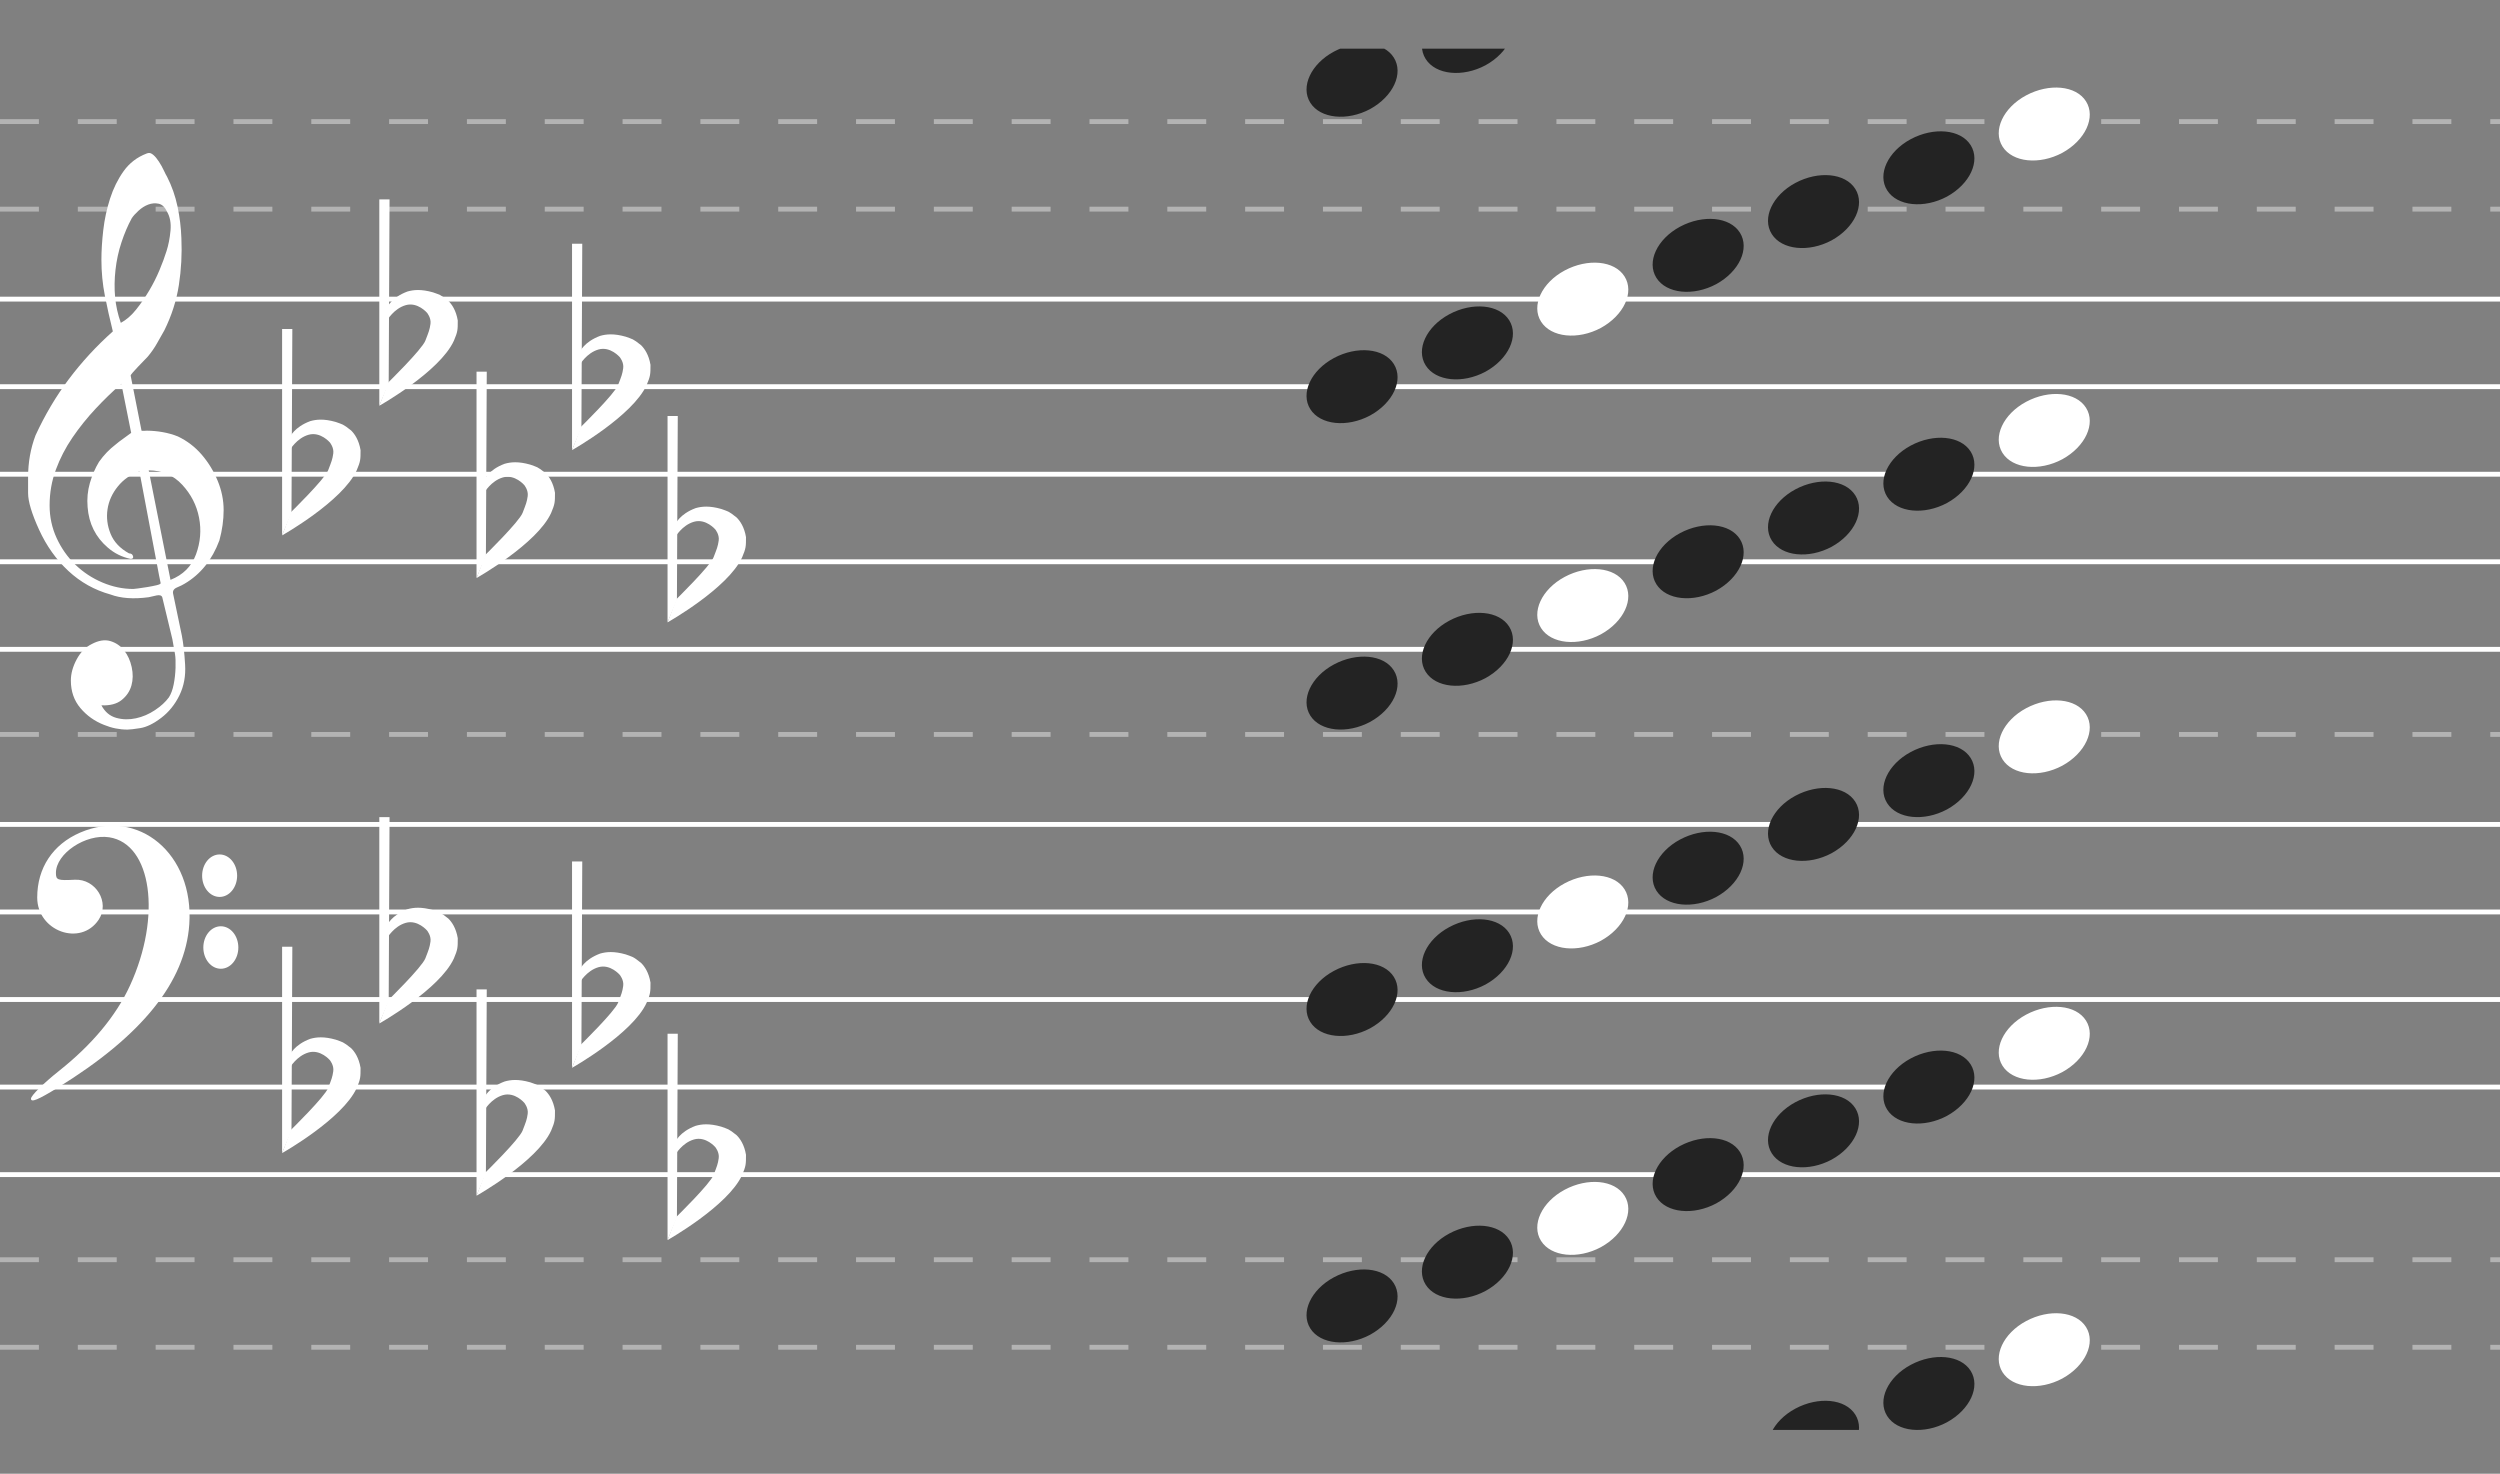 <svg width="514" height="303" viewBox="0 0 514 303" fill="none" xmlns="http://www.w3.org/2000/svg">
<rect x="0" y="0" width="514" height="303" fill="#808080" stroke="none"/>
<line y1="25" x2="514" y2="25" stroke="white" stroke-opacity="0.4" stroke-dasharray="8 8"/>
<line y1="43" x2="514" y2="43" stroke="white" stroke-opacity="0.4" stroke-dasharray="8 8"/>
<path d="M0 61.5H514" stroke="white"/>
<path d="M0 79.5H514" stroke="white"/>
<path d="M0 97.5H514" stroke="white"/>
<path d="M0 115.5H514" stroke="white"/>
<path d="M0 133.5H514" stroke="white"/>
<line x1="4.2447e-08" y1="151" x2="514" y2="151" stroke="white" stroke-opacity="0.4" stroke-dasharray="8 8"/>
<path d="M0 169.5H514" stroke="white"/>
<path d="M0 187.5H514" stroke="white"/>
<path d="M0 205.5H514" stroke="white"/>
<path d="M0 223.5H514" stroke="white"/>
<path d="M0 241.5H514" stroke="white"/>
<line x1="4.2447e-08" y1="259" x2="514" y2="259" stroke="white" stroke-opacity="0.4" stroke-dasharray="8 8"/>
<line x1="4.2447e-08" y1="277" x2="514" y2="277" stroke="white" stroke-opacity="0.4" stroke-dasharray="8 8"/>
<path d="M28.663 96.938C26.878 97.542 25.403 98.563 24.238 99.999C23.073 101.435 22.363 103.004 22.108 104.705C21.853 106.406 22.062 108.088 22.736 109.751C23.41 111.414 24.675 112.756 26.532 113.777C26.969 113.777 27.242 113.966 27.352 114.344C27.461 114.722 27.297 114.91 26.86 114.91C25.076 114.533 23.51 113.758 22.162 112.586C19.649 110.431 18.266 107.654 18.011 104.252C17.865 102.551 18.02 100.907 18.475 99.319C18.93 97.731 19.558 96.276 20.36 94.953C21.343 93.555 22.508 92.345 23.856 91.325C23.928 91.249 24.138 91.079 24.484 90.814C24.83 90.55 25.167 90.304 25.494 90.077C25.822 89.851 26.314 89.492 26.969 89L24.948 78.908C23.164 80.457 21.398 82.168 19.65 84.039C17.901 85.91 16.317 87.885 14.897 89.964C13.477 92.043 12.339 94.245 11.483 96.569C10.627 98.894 10.199 101.341 10.199 103.912C10.199 106.293 10.682 108.532 11.647 110.63C12.612 112.728 13.896 114.552 15.498 116.101C17.1 117.651 18.948 118.87 21.043 119.759C23.137 120.647 25.258 121.091 27.406 121.091C27.48 121.091 27.816 121.053 28.417 120.977C29.018 120.902 29.655 120.808 30.329 120.694C31.003 120.581 31.622 120.458 32.186 120.325C32.75 120.193 33.033 120.051 33.033 119.9L32.705 118.313C31.285 110.866 29.937 103.741 28.663 96.938ZM30.575 96.711L35.054 119.22C37.64 118.199 39.387 116.451 40.298 113.975C41.209 111.5 41.417 108.986 40.926 106.435C40.434 103.883 39.278 101.624 37.457 99.659C35.637 97.693 33.342 96.711 30.575 96.711ZM24.839 66.378C25.968 65.772 27.015 64.866 27.98 63.656C28.945 62.447 29.837 61.152 30.657 59.772C31.476 58.393 32.186 56.985 32.787 55.548C33.388 54.112 33.87 52.808 34.234 51.636C34.635 50.389 34.908 48.99 35.054 47.441C35.2 45.891 34.963 44.587 34.344 43.528C33.907 42.584 33.334 42.036 32.623 41.884C31.913 41.733 31.203 41.79 30.493 42.054C29.783 42.319 29.109 42.744 28.471 43.33C27.834 43.916 27.37 44.435 27.079 44.889C26.277 46.363 25.576 48.007 24.976 49.822C24.375 51.636 23.965 53.517 23.747 55.464C23.528 57.41 23.501 59.281 23.665 61.077C23.828 62.872 24.22 64.639 24.839 66.378ZM23.2 68.135C22.581 65.641 22.035 63.193 21.561 60.793C21.088 58.393 20.851 55.926 20.851 53.394C20.851 51.542 20.979 49.51 21.234 47.299C21.489 45.088 21.953 42.933 22.627 40.835C23.3 38.737 24.229 36.857 25.413 35.194C26.596 33.531 28.171 32.321 30.138 31.565C30.32 31.49 30.502 31.452 30.684 31.452C30.939 31.452 31.239 31.603 31.585 31.906C31.931 32.208 32.295 32.652 32.678 33.238C33.06 33.824 33.397 34.428 33.688 35.052C33.979 35.676 34.198 36.101 34.344 36.328C35.327 38.256 36.046 40.306 36.502 42.479C36.957 44.653 37.221 46.817 37.294 48.971C37.439 52.222 37.266 55.435 36.775 58.61C36.283 61.785 35.291 64.885 33.797 67.908C33.288 68.816 32.769 69.732 32.241 70.658C31.713 71.585 31.085 72.482 30.356 73.351C30.211 73.503 29.947 73.777 29.564 74.173C29.181 74.57 28.79 74.977 28.389 75.392C27.989 75.808 27.634 76.196 27.324 76.554C27.015 76.914 26.86 77.131 26.86 77.207L29.099 88.546C29.114 88.621 30.22 88.546 30.22 88.546C32.357 88.574 34.619 88.933 36.584 89.737C38.477 90.644 40.107 91.891 41.473 93.479C42.838 95.067 43.93 96.853 44.75 98.837C45.569 100.821 45.979 102.834 45.979 104.875C45.979 106.916 45.687 108.995 45.105 111.112C43.612 115.119 41.227 118.086 37.949 120.013C37.585 120.24 37.066 120.496 36.392 120.779C35.719 121.062 35.455 121.507 35.6 122.111C36.474 126.23 37.066 129.063 37.376 130.616C37.685 132.168 37.913 134.172 38.058 136.626C38.204 138.973 37.812 141.084 36.884 142.972C35.955 144.869 34.708 146.407 33.142 147.595C31.576 148.79 30.147 149.484 28.854 149.698C27.561 149.906 26.678 150.006 26.205 150.006C24.566 150.006 22.963 149.684 21.398 149.04C19.467 148.289 17.847 147.137 16.536 145.584C15.225 144.031 14.569 142.142 14.569 139.917C14.569 138.515 14.961 137.077 15.744 135.603C16.527 134.129 17.556 133.07 18.83 132.433C20.25 131.675 21.534 131.467 22.681 131.803C23.828 132.147 24.775 132.791 25.522 133.735C26.268 134.68 26.787 135.825 27.079 137.163C27.37 138.508 27.352 139.76 27.024 140.933C26.696 142.107 26.032 143.101 25.03 143.91C24.029 144.725 22.636 145.09 20.851 145.019C21.58 146.378 22.599 147.237 23.91 147.595C25.221 147.96 26.569 147.981 27.952 147.68C29.337 147.38 30.638 146.822 31.858 146.006C33.078 145.198 34.035 144.318 34.726 143.373C35.163 142.693 35.491 141.806 35.71 140.711C35.928 139.61 36.056 138.472 36.092 137.277C36.128 136.089 36.092 135.159 35.983 134.501C35.873 133.835 35.691 132.805 35.436 131.41C34.344 126.838 33.652 123.962 33.36 122.788C33.215 122.414 32.823 122.291 32.186 122.423C31.549 122.556 31.012 122.679 30.575 122.788C27.443 123.21 24.821 123.017 22.709 122.225C19.431 121.318 16.545 119.701 14.05 117.377C11.556 115.053 9.553 112.237 8.042 108.929C6.53 105.622 5.775 103.108 5.775 101.388C5.775 99.669 5.775 98.582 5.775 98.128C5.775 95.067 6.285 92.194 7.304 89.51C9.234 85.314 11.52 81.459 14.16 77.944C16.8 74.429 19.813 71.159 23.2 68.135Z" fill="white"/>
<path d="M49.003 194.808C49.003 197.22 47.391 199.175 45.404 199.175C43.416 199.175 41.805 197.22 41.805 194.808C41.805 192.396 43.416 190.441 45.404 190.441C47.391 190.441 49.003 192.396 49.003 194.808ZM48.754 180.042C48.754 182.454 47.143 184.409 45.155 184.409C43.168 184.409 41.556 182.454 41.556 180.042C41.556 177.63 43.168 175.675 45.155 175.675C47.143 175.675 48.754 177.63 48.754 180.042ZM6.368 225.885C6.368 225.261 8.96 222.695 12.128 220.182C18.939 214.778 23.857 208.866 26.718 202.645C33.279 188.379 31.2 173.504 22.457 172.146C17.621 171.394 11.498 175.482 11.498 179.461C11.498 180.938 11.824 181.057 15.369 180.873C19.707 180.649 22.642 185.54 20.295 189.081C16.585 194.678 7.651 191.463 7.651 184.532C7.651 178.458 10.842 173.623 16.459 171.189C28.479 165.98 39.92 175.583 38.918 190.04C38.097 201.89 29.19 212.956 11.899 223.611C7.797 226.139 6.368 226.726 6.368 225.885Z" fill="white"/>
<path d="M58 194.649H60.104L59.929 232.519L58 237.045V194.649Z" fill="white"/>
<path d="M67.468 223.689C68.169 221.872 68.344 221.474 68.519 220.247C68.695 219.019 67.818 217.967 67.818 217.967C67.818 217.967 65.89 215.688 63.435 216.389C60.98 217.091 59.578 219.545 59.578 219.545V216.915C59.578 216.915 60.455 214.812 63.786 213.584C65.013 213.234 66.591 213.058 69.045 213.76C70.448 214.286 70.448 214.11 72.201 215.513C72.903 216.214 73.779 217.441 74.13 219.545C74.13 221.474 74.13 221.825 73.341 223.689C70.448 230.065 58 237.078 58 237.078L59.841 232.28C59.841 232.28 66.766 225.506 67.468 223.689Z" fill="white"/>
<path d="M77.987 168H80.091L79.915 205.87L77.987 210.396V168Z" fill="white"/>
<path d="M87.454 197.04C88.156 195.223 88.331 194.825 88.506 193.597C88.682 192.37 87.805 191.318 87.805 191.318C87.805 191.318 85.876 189.039 83.422 189.74C80.967 190.441 79.565 192.896 79.565 192.896V190.266C79.565 190.266 80.441 188.162 83.772 186.935C85 186.584 86.578 186.409 89.032 187.11C90.435 187.636 90.435 187.461 92.188 188.864C92.889 189.565 93.766 190.792 94.117 192.896C94.117 194.825 94.117 195.175 93.328 197.04C90.435 203.416 77.987 210.429 77.987 210.429L79.828 205.631C79.828 205.631 86.753 198.857 87.454 197.04Z" fill="white"/>
<path d="M97.974 203.416H100.078L99.903 241.286L97.974 245.812V203.416Z" fill="white"/>
<path d="M107.442 232.455C108.143 230.638 108.318 230.24 108.494 229.013C108.669 227.786 107.792 226.734 107.792 226.734C107.792 226.734 105.864 224.455 103.409 225.156C100.955 225.857 99.552 228.312 99.552 228.312V225.682C99.552 225.682 100.429 223.578 103.76 222.351C104.987 222 106.565 221.825 109.02 222.526C110.422 223.052 110.422 222.877 112.175 224.279C112.877 224.981 113.753 226.208 114.104 228.312C114.104 230.24 114.104 230.591 113.316 232.455C110.422 238.831 97.974 245.844 97.974 245.844L99.816 241.046C99.816 241.046 106.74 234.273 107.442 232.455Z" fill="white"/>
<path d="M117.611 177.117H119.714L119.539 214.987L117.611 219.513V177.117Z" fill="white"/>
<path d="M127.078 206.157C127.779 204.34 127.955 203.942 128.13 202.715C128.305 201.487 127.429 200.435 127.429 200.435C127.429 200.435 125.5 198.156 123.046 198.857C120.591 199.559 119.189 202.013 119.189 202.013V199.383C119.189 199.383 120.065 197.28 123.396 196.052C124.624 195.702 126.202 195.526 128.656 196.228C130.059 196.754 130.059 196.578 131.812 197.981C132.513 198.682 133.39 199.909 133.74 202.013C133.74 203.942 133.74 204.292 132.952 206.157C130.059 212.533 117.611 219.546 117.611 219.546L119.452 214.748C119.452 214.748 126.377 207.974 127.078 206.157Z" fill="white"/>
<path d="M137.247 212.532H139.35L139.175 250.402L137.247 254.928V212.532Z" fill="white"/>
<path d="M146.714 241.572C147.415 239.755 147.591 239.357 147.766 238.13C147.941 236.903 147.065 235.851 147.065 235.851C147.065 235.851 145.136 233.571 142.682 234.273C140.227 234.974 138.824 237.428 138.824 237.428V234.799C138.824 234.799 139.701 232.695 143.032 231.467C144.259 231.117 145.837 230.941 148.292 231.643C149.695 232.169 149.695 231.993 151.448 233.396C152.149 234.097 153.026 235.325 153.376 237.428C153.376 239.357 153.376 239.708 152.588 241.572C149.695 247.948 137.246 254.961 137.246 254.961L139.088 250.163C139.088 250.163 146.013 243.39 146.714 241.572Z" fill="white"/>
<path d="M58 67.649H60.104L59.929 105.519L58 110.045V67.649Z" fill="white"/>
<path d="M67.468 96.689C68.169 94.872 68.344 94.474 68.519 93.247C68.695 92.019 67.818 90.967 67.818 90.967C67.818 90.967 65.89 88.688 63.435 89.389C60.98 90.091 59.578 92.545 59.578 92.545V89.915C59.578 89.915 60.455 87.812 63.786 86.584C65.013 86.234 66.591 86.058 69.045 86.76C70.448 87.285 70.448 87.11 72.201 88.513C72.903 89.214 73.779 90.441 74.13 92.545C74.13 94.474 74.13 94.825 73.341 96.689C70.448 103.065 58 110.078 58 110.078L59.841 105.28C59.841 105.28 66.766 98.506 67.468 96.689Z" fill="white"/>
<path d="M77.987 41H80.091L79.915 78.87L77.987 83.396V41Z" fill="white"/>
<path d="M87.454 70.04C88.156 68.222 88.331 67.825 88.506 66.597C88.682 65.37 87.805 64.318 87.805 64.318C87.805 64.318 85.876 62.039 83.422 62.74C80.967 63.441 79.565 65.896 79.565 65.896V63.266C79.565 63.266 80.441 61.162 83.772 59.935C85 59.584 86.578 59.409 89.032 60.11C90.435 60.636 90.435 60.461 92.188 61.864C92.889 62.565 93.766 63.792 94.117 65.896C94.117 67.825 94.117 68.175 93.328 70.04C90.435 76.415 77.987 83.428 77.987 83.428L79.828 78.631C79.828 78.631 86.753 71.857 87.454 70.04Z" fill="white"/>
<path d="M97.974 76.416H100.078L99.903 114.286L97.974 118.812V76.416Z" fill="white"/>
<path d="M107.442 105.455C108.143 103.638 108.318 103.24 108.494 102.013C108.669 100.786 107.792 99.734 107.792 99.734C107.792 99.734 105.864 97.454 103.409 98.156C100.955 98.857 99.552 101.312 99.552 101.312V98.682C99.552 98.682 100.429 96.578 103.76 95.351C104.987 95 106.565 94.825 109.02 95.526C110.422 96.052 110.422 95.877 112.175 97.279C112.877 97.981 113.753 99.208 114.104 101.312C114.104 103.24 114.104 103.591 113.316 105.455C110.422 111.831 97.974 118.844 97.974 118.844L99.816 114.046C99.816 114.046 106.74 107.273 107.442 105.455Z" fill="white"/>
<path d="M117.611 50.117H119.714L119.539 87.987L117.611 92.513V50.117Z" fill="white"/>
<path d="M127.078 79.157C127.779 77.34 127.955 76.942 128.13 75.715C128.305 74.487 127.429 73.435 127.429 73.435C127.429 73.435 125.5 71.156 123.046 71.857C120.591 72.559 119.189 75.013 119.189 75.013V72.383C119.189 72.383 120.065 70.279 123.396 69.052C124.624 68.702 126.202 68.526 128.656 69.228C130.059 69.754 130.059 69.578 131.812 70.981C132.513 71.682 133.39 72.909 133.74 75.013C133.74 76.942 133.74 77.293 132.952 79.157C130.059 85.533 117.611 92.546 117.611 92.546L119.452 87.748C119.452 87.748 126.377 80.974 127.078 79.157Z" fill="white"/>
<path d="M137.247 85.532H139.35L139.175 123.402L137.247 127.928V85.532Z" fill="white"/>
<path d="M146.714 114.572C147.415 112.755 147.591 112.357 147.766 111.13C147.941 109.903 147.065 108.851 147.065 108.851C147.065 108.851 145.136 106.571 142.682 107.273C140.227 107.974 138.824 110.428 138.824 110.428V107.799C138.824 107.799 139.701 105.695 143.032 104.467C144.259 104.117 145.837 103.941 148.292 104.643C149.695 105.169 149.695 104.993 151.448 106.396C152.149 107.097 153.026 108.325 153.376 110.428C153.376 112.357 153.376 112.708 152.588 114.572C149.695 120.948 137.246 127.961 137.246 127.961L139.088 123.163C139.088 123.163 146.013 116.39 146.714 114.572Z" fill="white"/>
<g clip-path="url(#clip0_25_4387)">
<path d="M269.396 21.121C267.333 17.844 269.544 13.134 274.26 10.608C278.977 8.083 284.504 8.561 286.568 11.837C288.631 15.114 286.42 19.824 281.704 22.418C276.987 24.944 271.46 24.398 269.396 21.121Z" fill="#232323"/>
<path d="M293.116 12.121C291.052 8.844 293.263 4.134 297.98 1.608C302.696 -0.917 308.223 -0.439 310.287 2.837C312.35 6.114 310.14 10.824 305.423 13.418C300.706 15.944 295.179 15.398 293.116 12.121Z" fill="#232323"/>
<path d="M269.396 84.121C267.333 80.844 269.544 76.134 274.26 73.609C278.977 71.083 284.504 71.561 286.568 74.837C288.631 78.114 286.42 82.824 281.704 85.418C276.987 87.944 271.46 87.397 269.396 84.121Z" fill="#232323"/>
<path d="M293.116 75.121C291.052 71.844 293.263 67.134 297.98 64.609C302.696 62.083 308.223 62.561 310.287 65.837C312.35 69.114 310.14 73.824 305.423 76.418C300.706 78.944 295.179 78.397 293.116 75.121Z" fill="#232323"/>
<path d="M316.835 66.121C314.772 62.844 316.983 58.134 321.699 55.608C326.416 53.083 331.943 53.561 334.006 56.837C336.07 60.114 333.859 64.824 329.142 67.418C324.426 69.944 318.899 69.397 316.835 66.121Z" fill="white"/>
<path d="M340.555 57.121C338.491 53.844 340.702 49.134 345.419 46.608C350.135 44.083 355.662 44.561 357.726 47.837C359.789 51.114 357.579 55.824 352.862 58.418C348.145 60.944 342.618 60.398 340.555 57.121Z" fill="#232323"/>
<path d="M364.274 48.121C362.211 44.844 364.421 40.134 369.138 37.608C373.855 35.083 379.382 35.561 381.445 38.837C383.509 42.114 381.298 46.824 376.581 49.418C371.865 51.944 366.338 51.398 364.274 48.121Z" fill="#232323"/>
<path d="M387.994 39.121C385.93 35.844 388.141 31.134 392.858 28.608C397.574 26.083 403.101 26.561 405.165 29.837C407.228 33.114 405.018 37.824 400.301 40.418C395.584 42.944 390.057 42.398 387.994 39.121Z" fill="#232323"/>
<path d="M411.713 30.121C409.65 26.844 411.86 22.134 416.577 19.608C421.294 17.083 426.821 17.561 428.884 20.837C430.948 24.114 428.737 28.824 424.02 31.418C419.304 33.944 413.777 33.398 411.713 30.121Z" fill="white"/>
<path d="M269.396 147.121C267.333 143.844 269.544 139.134 274.26 136.608C278.977 134.083 284.504 134.561 286.568 137.837C288.631 141.114 286.42 145.824 281.704 148.418C276.987 150.944 271.46 150.398 269.396 147.121Z" fill="#232323"/>
<path d="M293.116 138.121C291.052 134.844 293.263 130.134 297.98 127.608C302.696 125.083 308.223 125.561 310.287 128.837C312.35 132.114 310.14 136.824 305.423 139.418C300.706 141.944 295.179 141.398 293.116 138.121Z" fill="#232323"/>
<path d="M316.835 129.121C314.772 125.844 316.983 121.134 321.699 118.608C326.416 116.083 331.943 116.561 334.006 119.837C336.07 123.114 333.859 127.824 329.142 130.418C324.426 132.944 318.899 132.398 316.835 129.121Z" fill="white"/>
<path d="M340.555 120.121C338.491 116.844 340.702 112.134 345.419 109.608C350.135 107.083 355.662 107.561 357.726 110.837C359.789 114.114 357.579 118.824 352.862 121.418C348.145 123.944 342.618 123.398 340.555 120.121Z" fill="#232323"/>
<path d="M364.274 111.121C362.211 107.844 364.421 103.134 369.138 100.608C373.855 98.083 379.382 98.561 381.445 101.837C383.509 105.114 381.298 109.824 376.581 112.418C371.865 114.944 366.338 114.398 364.274 111.121Z" fill="#232323"/>
<path d="M387.994 102.121C385.93 98.844 388.141 94.134 392.858 91.609C397.574 89.083 403.101 89.561 405.165 92.837C407.228 96.114 405.018 100.824 400.301 103.418C395.584 105.944 390.057 105.398 387.994 102.121Z" fill="#232323"/>
<path d="M411.713 93.121C409.65 89.844 411.86 85.134 416.577 82.609C421.294 80.083 426.821 80.561 428.884 83.837C430.948 87.114 428.737 91.824 424.02 94.418C419.304 96.944 413.777 96.397 411.713 93.121Z" fill="white"/>
<path d="M269.396 210.121C267.333 206.844 269.544 202.134 274.26 199.608C278.977 197.083 284.504 197.561 286.568 200.837C288.631 204.114 286.42 208.824 281.704 211.418C276.987 213.944 271.46 213.398 269.396 210.121Z" fill="#232323"/>
<path d="M293.116 201.121C291.052 197.844 293.263 193.134 297.98 190.608C302.696 188.083 308.223 188.561 310.287 191.837C312.35 195.114 310.14 199.824 305.423 202.418C300.706 204.944 295.179 204.398 293.116 201.121Z" fill="#232323"/>
<path d="M316.835 192.121C314.772 188.844 316.983 184.134 321.699 181.608C326.416 179.083 331.943 179.561 334.006 182.837C336.07 186.114 333.859 190.824 329.142 193.418C324.426 195.944 318.899 195.398 316.835 192.121Z" fill="white"/>
<path d="M340.555 183.121C338.491 179.844 340.702 175.134 345.419 172.608C350.135 170.083 355.662 170.561 357.726 173.837C359.789 177.114 357.579 181.824 352.862 184.418C348.145 186.944 342.618 186.398 340.555 183.121Z" fill="#232323"/>
<path d="M364.274 174.121C362.211 170.844 364.421 166.134 369.138 163.608C373.855 161.083 379.382 161.561 381.445 164.837C383.509 168.114 381.298 172.824 376.581 175.418C371.865 177.944 366.338 177.398 364.274 174.121Z" fill="#232323"/>
<path d="M387.994 165.121C385.93 161.844 388.141 157.134 392.858 154.608C397.574 152.083 403.101 152.561 405.165 155.837C407.228 159.114 405.018 163.824 400.301 166.418C395.584 168.944 390.057 168.398 387.994 165.121Z" fill="#232323"/>
<path d="M411.713 156.121C409.65 152.844 411.86 148.134 416.577 145.608C421.294 143.083 426.821 143.561 428.884 146.837C430.948 150.114 428.737 154.824 424.02 157.418C419.304 159.944 413.777 159.398 411.713 156.121Z" fill="white"/>
<path d="M269.396 273.121C267.333 269.844 269.544 265.134 274.26 262.608C278.977 260.083 284.504 260.561 286.568 263.837C288.631 267.114 286.42 271.824 281.704 274.418C276.987 276.944 271.46 276.398 269.396 273.121Z" fill="#232323"/>
<path d="M293.116 264.121C291.052 260.844 293.263 256.134 297.98 253.608C302.696 251.083 308.223 251.561 310.287 254.837C312.35 258.114 310.14 262.824 305.423 265.418C300.706 267.944 295.179 267.398 293.116 264.121Z" fill="#232323"/>
<path d="M316.835 255.121C314.772 251.844 316.983 247.134 321.699 244.608C326.416 242.083 331.943 242.561 334.006 245.837C336.07 249.114 333.859 253.824 329.142 256.418C324.426 258.944 318.899 258.398 316.835 255.121Z" fill="white"/>
<path d="M340.555 246.121C338.491 242.844 340.702 238.134 345.419 235.608C350.135 233.083 355.662 233.561 357.726 236.837C359.789 240.114 357.579 244.824 352.862 247.418C348.145 249.944 342.618 249.398 340.555 246.121Z" fill="#232323"/>
<path d="M364.274 237.121C362.211 233.844 364.421 229.134 369.138 226.608C373.855 224.083 379.382 224.561 381.445 227.837C383.509 231.114 381.298 235.824 376.581 238.418C371.865 240.944 366.338 240.398 364.274 237.121Z" fill="#232323"/>
<path d="M387.994 228.121C385.93 224.844 388.141 220.134 392.858 217.608C397.574 215.083 403.101 215.561 405.165 218.837C407.228 222.114 405.018 226.824 400.301 229.418C395.584 231.944 390.057 231.398 387.994 228.121Z" fill="#232323"/>
<path d="M411.713 219.121C409.65 215.844 411.86 211.134 416.577 208.608C421.294 206.083 426.821 206.561 428.884 209.837C430.948 213.114 428.737 217.824 424.02 220.418C419.304 222.944 413.777 222.398 411.713 219.121Z" fill="white"/>
<path d="M364.274 300.121C362.211 296.844 364.421 292.134 369.138 289.608C373.855 287.083 379.382 287.561 381.445 290.837C383.509 294.114 381.298 298.824 376.581 301.418C371.865 303.944 366.338 303.398 364.274 300.121Z" fill="#232323"/>
<path d="M387.994 291.121C385.93 287.844 388.141 283.134 392.858 280.608C397.574 278.083 403.101 278.561 405.165 281.837C407.228 285.114 405.018 289.824 400.301 292.418C395.584 294.944 390.057 294.398 387.994 291.121Z" fill="#232323"/>
<path d="M411.713 282.121C409.65 278.844 411.86 274.134 416.577 271.608C421.294 269.083 426.821 269.561 428.884 272.837C430.948 276.114 428.737 280.824 424.02 283.418C419.304 285.944 413.777 285.398 411.713 282.121Z" fill="white"/>
</g>
<defs>
<clipPath id="clip0_25_4387">
<rect width="306" height="284" fill="white" transform="translate(208 10)"/>
</clipPath>
</defs>
</svg>
